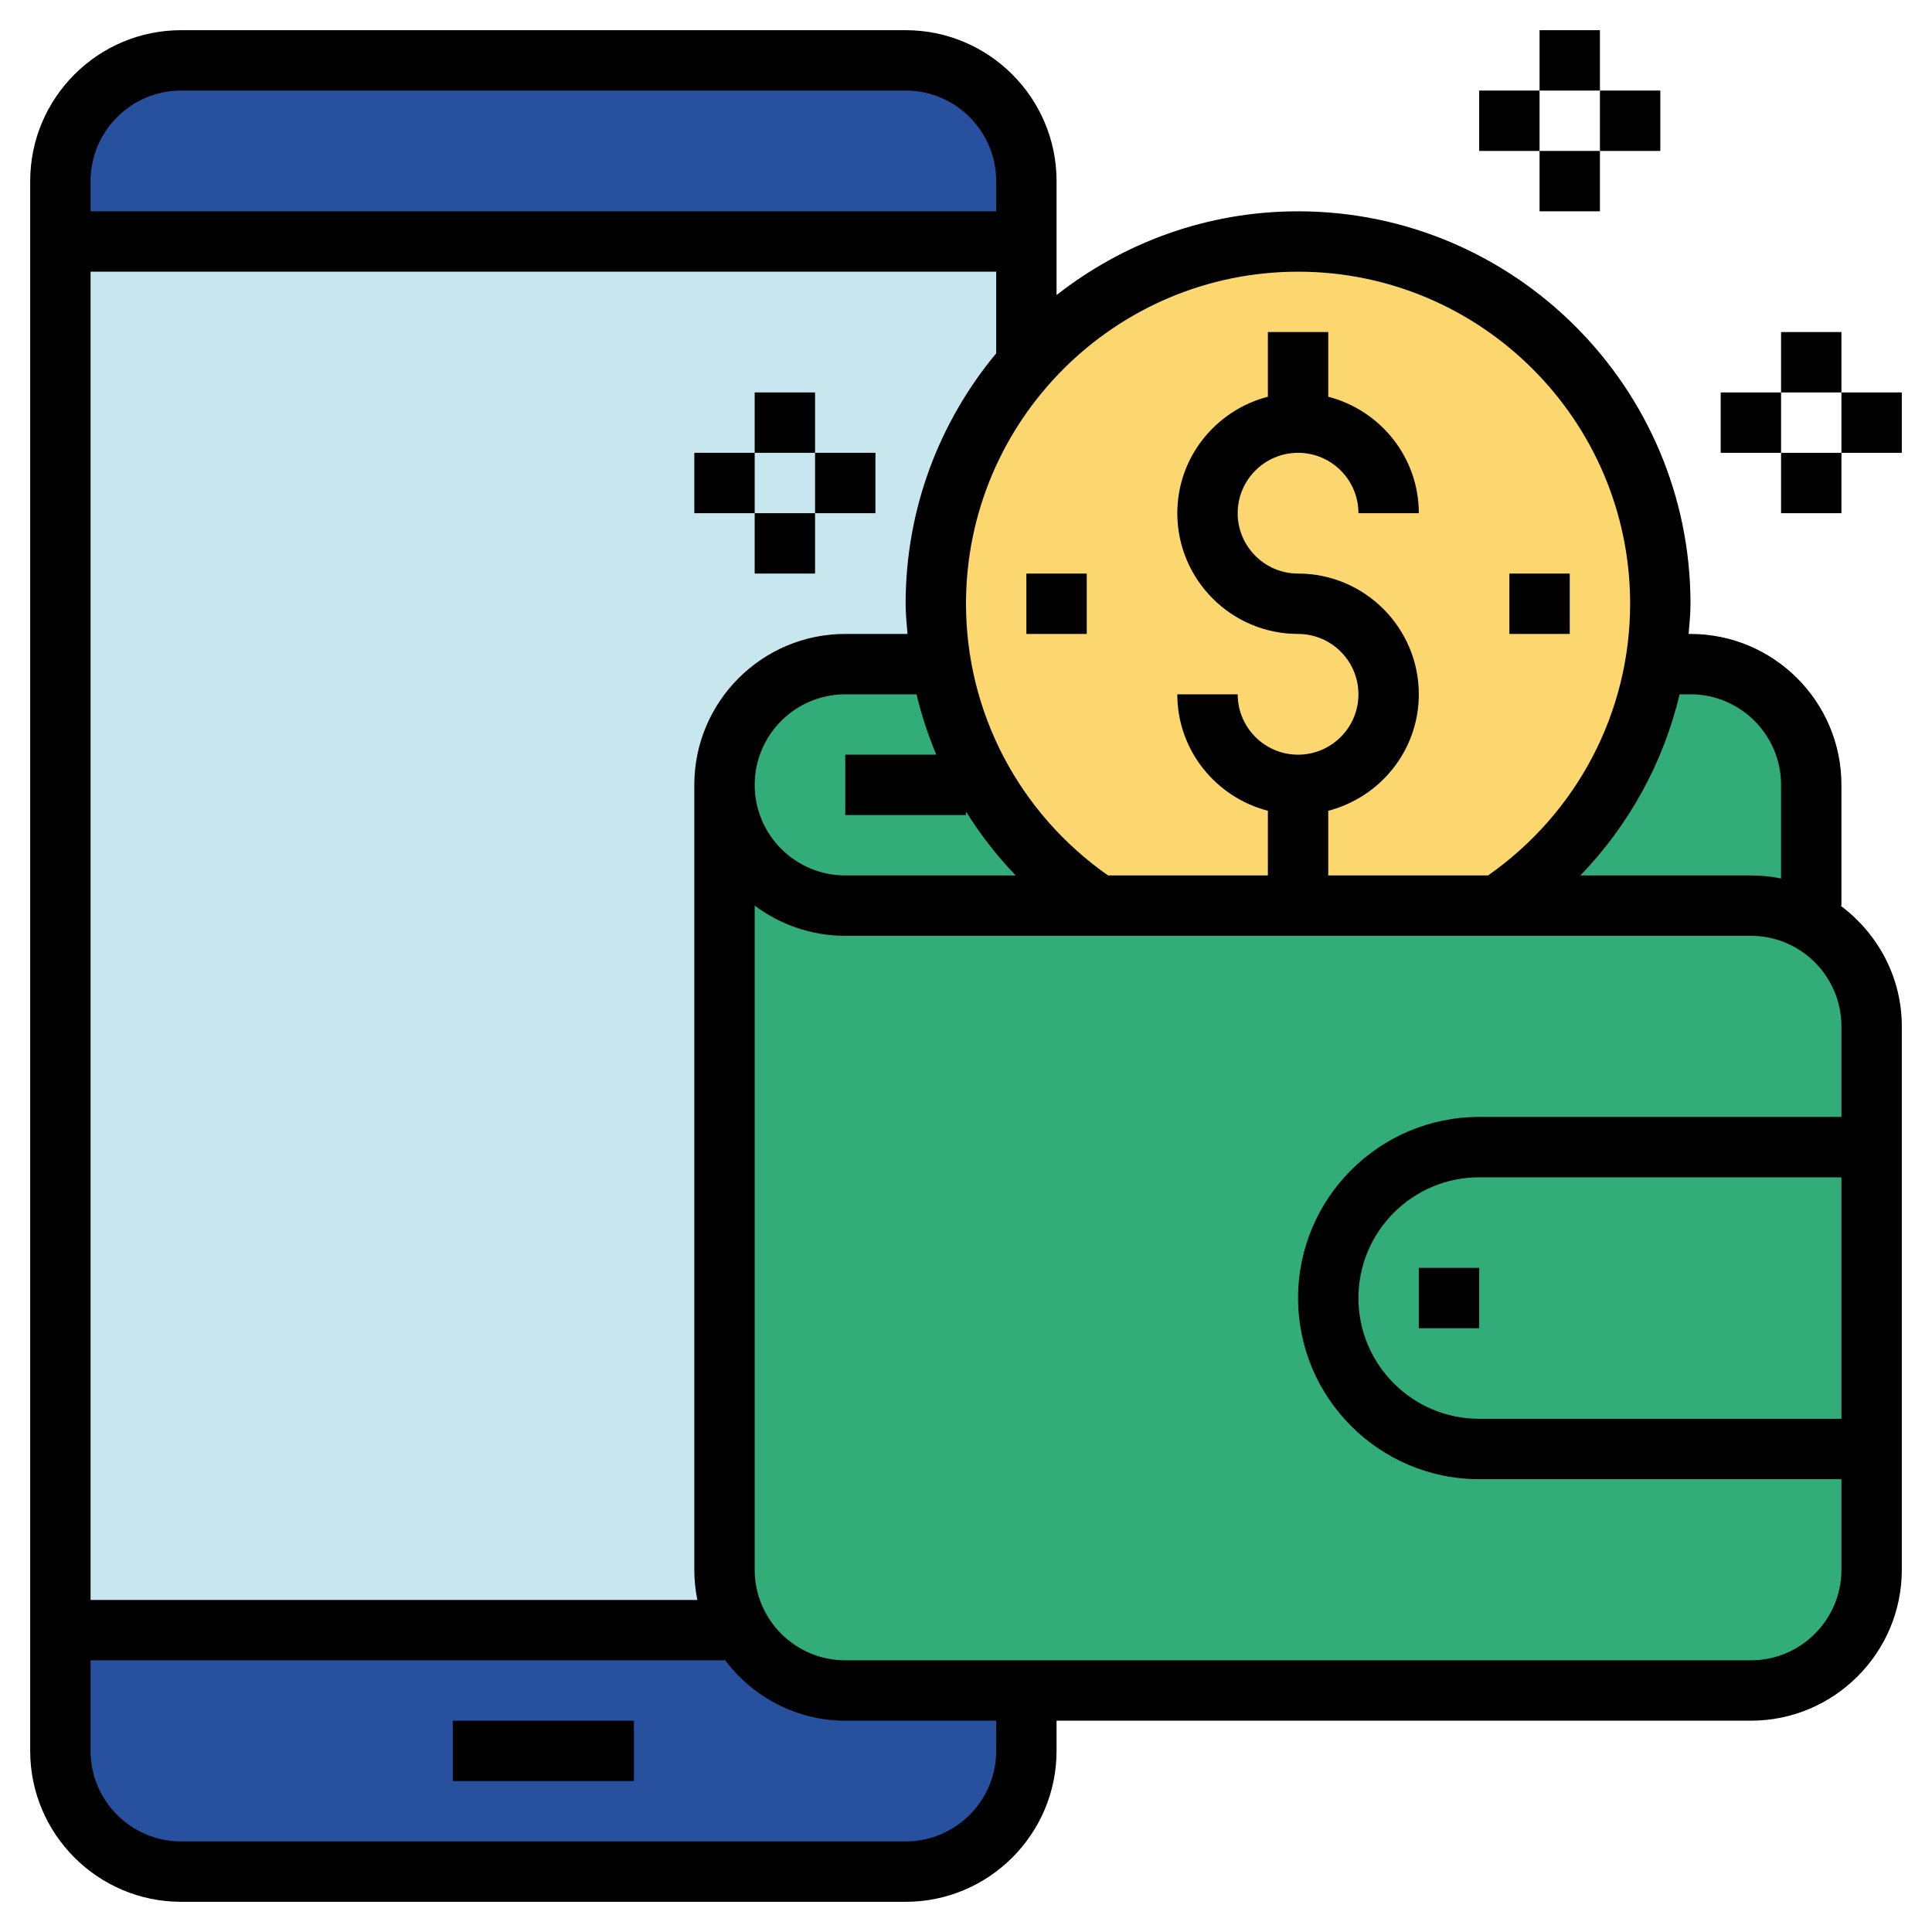 <?xml version="1.0" encoding="UTF-8"?>
<svg xmlns="http://www.w3.org/2000/svg" xmlns:xlink="http://www.w3.org/1999/xlink" xmlns:svgjs="http://svgjs.com/svgjs" version="1.1" width="512" height="512" x="0" y="0" viewBox="0 0 64 64" style="enable-background:new 0 0 512 512" xml:space="preserve" class="">
  <g>
    <path xmlns="http://www.w3.org/2000/svg" d="m34 6v2h-32v-2c0-2.21 1.79-4 4-4h24c2.21 0 4 1.79 4 4z" fill="#27509e" data-original="#aab2bd" style="" class=""/>
    <path xmlns="http://www.w3.org/2000/svg" d="m34 56v2c0 2.21-1.79 4-4 4h-24c-2.21 0-4-1.79-4-4v-4h22l.48-.1c.68 1.25 2 2.1 3.52 2.1z" fill="#27509e" data-original="#aab2bd" style="" class=""/>
    <path xmlns="http://www.w3.org/2000/svg" d="m60 30h-32c-2.209 0-4-1.791-4-4 0-2.209 1.791-4 4-4h28c2.209 0 4 1.791 4 4z" fill="#32ac78" data-original="#8cc152" style="" class=""/>
    <path xmlns="http://www.w3.org/2000/svg" d="m34.03 12.02c-1.88 2.12-3.03 4.92-3.03 7.98 0 .67.06 1.33.17 1.97l-.17.03h-3c-2.21 0-4 1.79-4 4v26c0 .69.18 1.34.48 1.9l-.48.1h-22v-46h32v4z" fill="#c7e6ee" data-original="#69d6f4" style="" class=""/>
    <path xmlns="http://www.w3.org/2000/svg" d="m62 48v4c0 2.21-1.79 4-4 4h-24-6c-1.52 0-2.84-.85-3.52-2.1-.3-.56-.48-1.21-.48-1.9v-26c0 1.1.45 2.1 1.17 2.83.73.72 1.73 1.17 2.83 1.17h8.37 6.63 6.63 8.37c2.21 0 4 1.79 4 4v4h-13c-1.38 0-2.63.56-3.54 1.46-.9.91-1.46 2.16-1.46 3.54 0 2.76 2.24 5 5 5z" fill="#32ac78" data-original="#b4dd7f" style="" class=""/>
    <path xmlns="http://www.w3.org/2000/svg" d="m62 38v10h-13c-2.76 0-5-2.24-5-5 0-1.38.56-2.63 1.46-3.54.91-.9 2.16-1.46 3.54-1.46z" fill="#32ac78" data-original="#8cc152" style="" class=""/>
    <path xmlns="http://www.w3.org/2000/svg" d="m43 30h-6.63c-2.71-1.8-4.65-4.68-5.2-8.03-.11-.64-.17-1.3-.17-1.97 0-3.06 1.15-5.86 3.03-7.98 2.2-2.47 5.4-4.02 8.97-4.02 6.63 0 12 5.37 12 12 0 4.18-2.14 7.85-5.37 10z" fill="#fcd770" data-original="#fcd770" style="" class=""/>
    <path xmlns="http://www.w3.org/2000/svg" d="m15 57h6v2h-6z" fill="#000000" data-original="#000000" style="" class=""/>
    <path xmlns="http://www.w3.org/2000/svg" d="m60.969 30h.031v-4c0-2.757-2.243-5-5-5h-.062c.026-.333.062-.663.062-1 0-7.168-5.832-13-13-13-3.018 0-5.791 1.043-8 2.774v-3.774c0-2.757-2.243-5-5-5h-24c-2.757 0-5 2.243-5 5v52c0 2.757 2.243 5 5 5h24c2.757 0 5-2.243 5-5v-1h23c2.757 0 5-2.243 5-5v-18c0-1.641-.806-3.088-2.031-4zm-4.969-7c1.654 0 3 1.346 3 3v3.101c-.323-.066-.658-.101-1-.101h-5.647c1.615-1.676 2.751-3.741 3.286-6zm-13-14c6.065 0 11 4.935 11 11 0 3.599-1.76 6.936-4.705 9h-5.295v-2.142c1.72-.447 3-2 3-3.858 0-2.206-1.794-4-4-4-1.103 0-2-.897-2-2s.897-2 2-2 2 .897 2 2h2c0-1.858-1.28-3.411-3-3.858v-2.142h-2v2.142c-1.72.447-3 2-3 3.858 0 2.206 1.794 4 4 4 1.103 0 2 .897 2 2s-.897 2-2 2-2-.897-2-2h-2c0 1.858 1.28 3.411 3 3.858v2.142h-5.295c-2.945-2.064-4.705-5.401-4.705-9 0-6.065 4.935-11 11-11zm-19.899 44h-20.101v-44h30v2.705c-1.872 2.253-3 5.144-3 8.295 0 .337.036.667.062 1h-2.062c-2.757 0-5 2.243-5 5v26c0 .342.035.677.101 1zm4.899-30h2.361c.163.687.385 1.353.655 2h-3.016v2h4v-.116c.474.757 1.021 1.467 1.647 2.116h-5.647c-1.654 0-3-1.346-3-3s1.346-3 3-3zm-22-20h24c1.654 0 3 1.346 3 3v1h-30v-1c0-1.654 1.346-3 3-3zm27 55c0 1.654-1.346 3-3 3h-24c-1.654 0-3-1.346-3-3v-3h21v-.031c.912 1.225 2.359 2.031 4 2.031h5zm25-3h-30c-1.654 0-3-1.346-3-3v-22.002c.836.628 1.875 1.002 3 1.002h30c1.654 0 3 1.346 3 3v3h-12c-3.309 0-6 2.691-6 6s2.691 6 6 6h12v3c0 1.654-1.346 3-3 3zm3-16v8h-12c-2.206 0-4-1.794-4-4s1.794-4 4-4z" fill="#000000" data-original="#000000" style="" class=""/>
    <path xmlns="http://www.w3.org/2000/svg" d="m47 42h2v2h-2z" fill="#000000" data-original="#000000" style="" class=""/>
    <path xmlns="http://www.w3.org/2000/svg" d="m50 19h2v2h-2z" fill="#000000" data-original="#000000" style="" class=""/>
    <path xmlns="http://www.w3.org/2000/svg" d="m34 19h2v2h-2z" fill="#000000" data-original="#000000" style="" class=""/>
    <path xmlns="http://www.w3.org/2000/svg" d="m59 11h2v2h-2z" fill="#000000" data-original="#000000" style="" class=""/>
    <path xmlns="http://www.w3.org/2000/svg" d="m59 15h2v2h-2z" fill="#000000" data-original="#000000" style="" class=""/>
    <path xmlns="http://www.w3.org/2000/svg" d="m61 13h2v2h-2z" fill="#000000" data-original="#000000" style="" class=""/>
    <path xmlns="http://www.w3.org/2000/svg" d="m57 13h2v2h-2z" fill="#000000" data-original="#000000" style="" class=""/>
    <path xmlns="http://www.w3.org/2000/svg" d="m25 13h2v2h-2z" fill="#000000" data-original="#000000" style="" class=""/>
    <path xmlns="http://www.w3.org/2000/svg" d="m25 17h2v2h-2z" fill="#000000" data-original="#000000" style="" class=""/>
    <path xmlns="http://www.w3.org/2000/svg" d="m27 15h2v2h-2z" fill="#000000" data-original="#000000" style="" class=""/>
    <path xmlns="http://www.w3.org/2000/svg" d="m23 15h2v2h-2z" fill="#000000" data-original="#000000" style="" class=""/>
    <path xmlns="http://www.w3.org/2000/svg" d="m51 1h2v2h-2z" fill="#000000" data-original="#000000" style="" class=""/>
    <path xmlns="http://www.w3.org/2000/svg" d="m51 5h2v2h-2z" fill="#000000" data-original="#000000" style="" class=""/>
    <path xmlns="http://www.w3.org/2000/svg" d="m53 3h2v2h-2z" fill="#000000" data-original="#000000" style="" class=""/>
    <path xmlns="http://www.w3.org/2000/svg" d="m49 3h2v2h-2z" fill="#000000" data-original="#000000" style="" class=""/>
  </g>
</svg>
